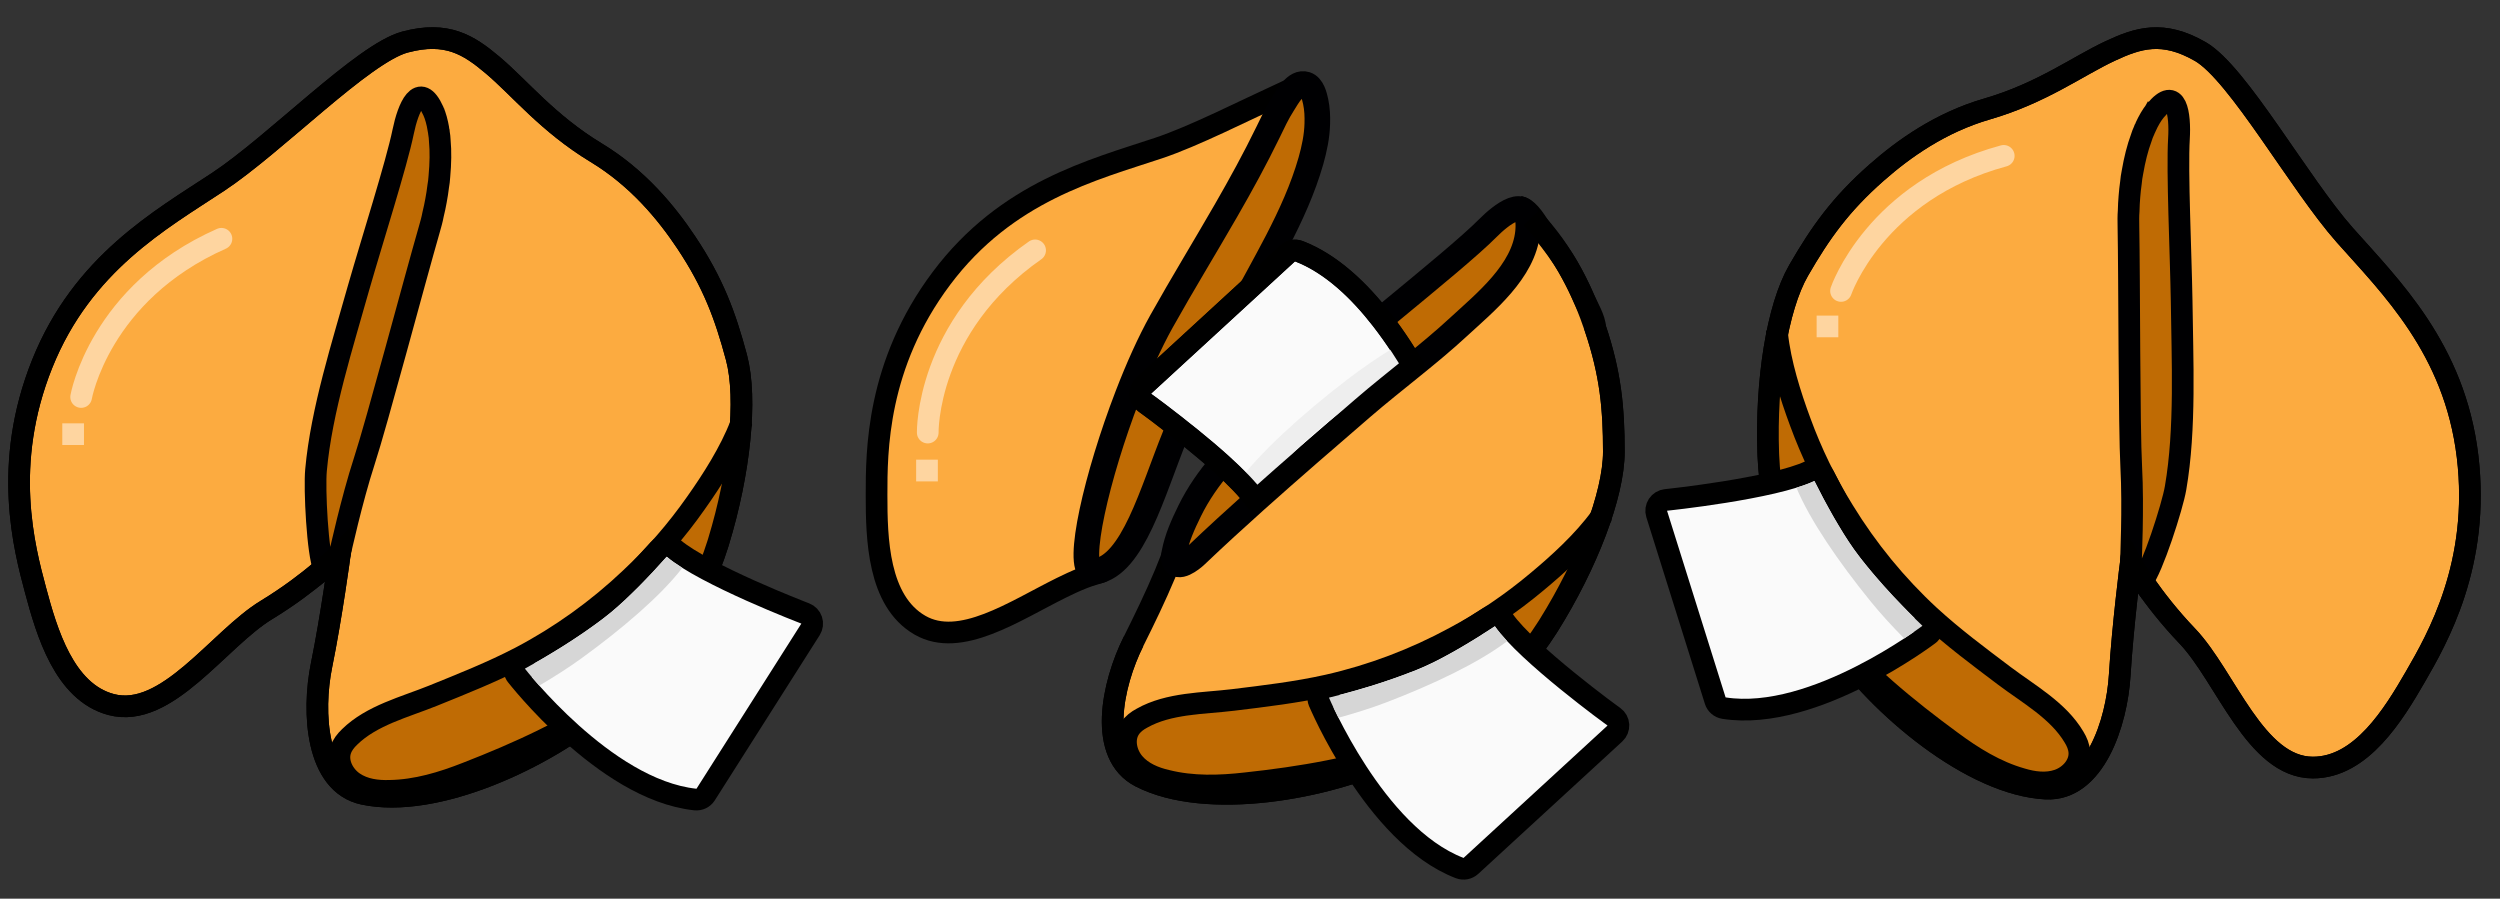 <svg width="3227" height="1160" viewBox="0 0 3227 1160" fill="none" xmlns="http://www.w3.org/2000/svg">
<rect x="0" y="0" width="3227" height="1160" fill="#333333" stroke="none"/>
<g clip-path="url(#clip0_12_1265)">
<g clip-path="url(#clip1_12_1265)">
<g clip-path="url(#clip2_12_1265)">
<path d="M438.838 714.311C438.838 714.311 427.661 796.97 415.114 858.287C402.566 919.604 407.94 1011.68 469.145 1024.78C562.403 1044.79 705.233 978.153 781.657 912.237C807.549 889.905 831.957 865.589 853.368 838.897C860.498 829.999 867.311 820.844 873.716 811.404C896.483 777.911 914.298 741.157 926.45 702.515C926.784 701.442 927.118 700.37 927.451 699.297C954.414 611.103 965.092 515.336 950.603 461.264C936.114 407.191 920.616 365.233 885.928 313.125C860.219 274.514 823.208 229.582 769.661 197.156C706.741 159.073 670.848 113.365 635.449 83.644C605.156 58.177 576.873 39.791 522.791 54.282C468.709 68.773 355.26 186.104 281.396 234.873C207.532 283.643 106.621 339.659 54.492 469.546C2.364 599.434 31.341 707.579 45.832 761.661C60.323 815.744 82.904 893.292 143.373 909.4C215.307 928.576 282.268 824.83 343.821 787.414C402.303 751.866 438.838 714.311 438.838 714.311Z" fill="#FCAB40" stroke="black" stroke-width="27.99" stroke-miterlimit="10"/>
<path d="M955.343 547.806C954.861 611.035 927.767 703.913 909.01 743.796C890.456 783.315 848.345 849.282 766.319 915.426C707.489 962.734 600.269 999.88 540.848 1012.49C481.159 1025.18 443.906 1003.92 440.678 987.348C437.443 970.792 469.571 947.161 493.133 937.535C497.184 935.849 500.966 934.235 504.812 932.904C505.372 932.754 506.138 932.249 506.978 932.024C538.7 918.119 592.073 897.503 628.127 881.838C682.215 858.328 754.561 811.001 790.641 779.706C826.236 748.842 871.782 694.574 892.273 665.645C918.945 627.254 947.266 565.883 953.84 551.201C954.175 550.21 954.586 549.5 954.791 549.145C954.996 548.79 955.201 548.435 955.126 548.154C955.406 548.079 955.331 547.799 955.331 547.799L955.343 547.806Z" fill="#BF6B04"/>
<path d="M566.024 167.025C566.386 168.377 566.478 169.802 566.57 171.226C567.169 174.544 567.57 178.205 567.701 181.939C568.941 195.22 568.725 210.642 567.173 227.57C566.908 231.989 566.373 236.481 565.566 241.045C564.78 246.764 564.065 252.753 562.81 258.887C561.753 264.677 560.498 270.811 558.969 277.008C557.787 283.412 555.991 289.691 554.194 295.97C535.267 361.605 486.229 546.301 470.15 595.519C454.073 644.748 438.812 714.328 438.812 714.328C438.812 714.328 438.614 714.671 438.146 715.087C437.677 715.502 436.74 716.333 435.803 717.164C433.534 719.511 430.056 722.762 425.174 727.259C423.03 728.993 420.76 731.34 418.147 733.49C409.831 715.437 405.623 630.492 407.932 606.693C414.851 529.782 442.854 442.883 462.839 371.457C479.898 311.83 511.889 211.688 520.417 169.99C526.696 139.33 541.436 103.504 559.355 143.333C562.176 149.535 564.35 157.648 566 167.052L566.024 167.025Z" fill="#BF6B04" stroke="#000002" stroke-width="27.99" stroke-miterlimit="10"/>
<path d="M797.369 898.471C797.099 898.543 796.901 898.886 796.63 898.959C737.989 940.751 667.912 972.282 602.814 997.552C570.842 1010.18 537.334 1020.31 502.985 1020.82C486.907 1021.36 470.095 1019.2 456.631 1010.06C443.165 1000.92 434.453 983.55 439.629 968.249C441.894 961.554 446.216 956.048 451.287 951.211C479.744 923.305 522.675 912.671 558.756 898.075C596.929 882.629 635.165 867.456 671.785 848.378C723.606 821.158 771.705 786.54 814.215 746.171C845.502 716.927 873.609 684.467 898.143 649.495C918.969 620.155 942.654 583.092 956.114 547.9C956.041 547.629 956.312 547.557 956.312 547.557" stroke="black" stroke-width="27.99" stroke-miterlimit="10" stroke-linecap="round"/>
<path d="M438.838 714.311C438.838 714.311 427.661 796.97 415.114 858.287C402.566 919.604 407.94 1011.68 469.145 1024.78C562.403 1044.79 705.233 978.153 781.657 912.237C807.549 889.905 831.957 865.589 853.368 838.897C860.498 829.999 867.311 820.844 873.716 811.404C896.483 777.911 914.298 741.157 926.45 702.515C926.784 701.442 927.118 700.37 927.451 699.297C954.414 611.103 965.092 515.336 950.603 461.264C936.114 407.191 920.616 365.233 885.928 313.125C860.219 274.514 823.208 229.582 769.661 197.156C706.741 159.073 670.848 113.365 635.449 83.644C605.156 58.177 576.873 39.791 522.791 54.282C468.709 68.773 355.26 186.104 281.396 234.873C207.532 283.643 106.621 339.659 54.492 469.546C2.364 599.434 31.341 707.579 45.832 761.661C60.323 815.744 82.904 893.292 143.373 909.4C215.307 928.576 282.268 824.83 343.821 787.414C402.303 751.866 438.838 714.311 438.838 714.311Z" stroke="black" stroke-width="27.99" stroke-miterlimit="10"/>
<path d="M104.74 512.454C104.74 512.454 128.357 377.969 285.82 308.218" stroke="#FED5A0" stroke-width="27.99" stroke-miterlimit="10" stroke-linecap="round"/>
<path d="M94.405 560.413C94.405 560.414 94.406 560.414 94.406 560.415C94.405 560.415 94.405 560.416 94.405 560.417C94.404 560.417 94.404 560.418 94.404 560.418C94.403 560.419 94.402 560.419 94.402 560.419C94.401 560.419 94.4 560.419 94.4 560.419C94.399 560.419 94.398 560.419 94.398 560.418C94.397 560.418 94.397 560.418 94.396 560.417C94.396 560.417 94.396 560.416 94.395 560.415C94.395 560.415 94.395 560.414 94.395 560.413C94.395 560.413 94.396 560.412 94.396 560.412C94.396 560.411 94.397 560.41 94.397 560.41C94.398 560.41 94.398 560.409 94.399 560.409C94.4 560.409 94.4 560.409 94.401 560.409C94.402 560.409 94.402 560.409 94.403 560.41C94.403 560.41 94.404 560.411 94.405 560.411C94.405 560.412 94.405 560.412 94.405 560.413Z" fill="#FED5A0" stroke="#FED5A0" stroke-width="27.99" stroke-miterlimit="10" stroke-linecap="round"/>
<path d="M869.626 707.967C863.814 703.051 855.138 703.68 850.096 709.383C827.873 734.519 801.699 761.479 779.739 779.629L779.73 779.636C754.965 800.138 712.839 827.827 670.822 850.757C667.435 852.605 664.961 855.77 663.984 859.504C663.008 863.237 663.616 867.208 665.664 870.478L665.715 870.558C665.966 870.959 666.237 871.347 666.527 871.72L677.575 863.13C666.527 871.72 666.529 871.723 666.532 871.726L666.54 871.736L666.562 871.765L666.638 871.862C666.702 871.944 666.793 872.06 666.911 872.209C667.146 872.507 667.487 872.937 667.931 873.491C668.818 874.599 670.116 876.202 671.797 878.234C675.159 882.296 680.057 888.075 686.271 895.031C698.685 908.926 716.421 927.597 737.709 946.673C779.657 984.264 837.862 1025.71 897.542 1032.03C902.832 1032.59 907.983 1030.1 910.835 1025.61L1046.21 812.429C1048.46 808.881 1049 804.509 1047.68 800.519C1046.36 796.53 1043.31 793.346 1039.39 791.846L1039.39 791.845L1039.37 791.839L1039.31 791.815L1039.04 791.712C1038.8 791.62 1038.44 791.481 1037.96 791.297C1037.01 790.93 1035.61 790.383 1033.8 789.672C1030.18 788.251 1024.95 786.176 1018.53 783.57C1005.68 778.357 988.133 771.037 969.274 762.603C930.872 745.43 889.288 724.598 869.626 707.967Z" fill="#FAFAFA" stroke="black" stroke-width="28" stroke-linejoin="round"/>
<path d="M770.049 804.816C766.149 807.67 762.052 810.603 757.78 813.578C754.567 815.835 751.26 818.084 747.894 820.347C744.609 822.559 741.294 824.779 737.863 827.027C733.98 829.569 730.053 832.06 726.017 834.609L722.135 837.027C707.678 846.042 692.67 854.821 677.536 863.075L677.586 863.155C677.586 863.155 684.335 871.814 696.054 884.969C715.213 873.738 733.562 862.086 750.652 849.691C802.887 811.781 852.795 769.35 880.758 733.001C872.913 728.09 866.042 723.251 860.585 718.656L860.541 718.728C855.412 724.53 850.058 730.417 844.559 736.339L840.759 740.371C836.446 744.959 832.112 749.459 827.713 753.944L822.567 759.164C818.418 763.281 814.35 767.224 810.267 771.108L805.131 775.987C799.514 781.168 793.993 786.109 788.701 790.472C784.542 793.913 779.764 797.596 774.76 801.365L770.049 804.816Z" fill="#D6D6D6"/>
</g>
</g>
<g clip-path="url(#clip3_12_1265)">
<g clip-path="url(#clip4_12_1265)">
<path d="M2750.52 725.854C2750.52 725.854 2739.92 808.589 2736.17 871.064C2732.42 933.539 2703.4 1021.09 2640.89 1017.9C2545.63 1013.09 2424.92 911.758 2368.16 828.308C2348.93 800.035 2331.64 770.23 2317.87 738.907C2313.29 728.466 2309.07 717.86 2305.33 707.084C2292.01 668.839 2284.31 628.728 2282.58 588.257C2282.53 587.134 2282.49 586.011 2282.44 584.889C2279.22 492.722 2293.7 397.455 2321.69 348.975C2349.68 300.495 2375.51 263.977 2422.5 222.623C2457.33 191.981 2504.7 158.159 2564.82 140.697C2635.45 120.197 2681.95 85.337 2723.84 65.79C2759.69 49.031 2791.77 38.592 2840.26 66.587C2888.75 94.582 2967.96 237.277 3026.69 303.502C3085.41 369.727 3168.38 449.952 3185.12 588.906C3201.85 727.859 3145.87 824.82 3117.88 873.308C3089.88 921.797 3048 990.859 2985.42 990.767C2910.98 990.672 2873.15 873.13 2823.38 821.058C2776.09 771.585 2750.52 725.854 2750.52 725.854Z" fill="#FCAB40" stroke="black" stroke-width="27.99" stroke-miterlimit="10"/>
<path d="M2294.71 431.341C2278.81 492.541 2280.94 589.266 2288.74 632.645C2296.43 675.619 2320.03 750.238 2382.15 835.357C2426.73 896.28 2520.68 959.911 2574.81 987.47C2629.18 1015.18 2670.67 1004.28 2678.08 989.112C2685.49 973.956 2660.57 942.815 2640.3 927.419C2636.82 924.742 2633.59 922.204 2630.22 919.923C2629.72 919.633 2629.11 918.947 2628.35 918.512C2601.31 896.871 2555.09 863.144 2524.32 838.681C2478.16 801.973 2420.53 737.534 2393.78 697.967C2367.39 658.942 2337.44 594.736 2325.13 561.489C2309.3 517.502 2297.83 450.892 2295.28 435.009C2295.22 433.966 2295 433.173 2294.9 432.777C2294.79 432.381 2294.68 431.985 2294.83 431.734C2294.58 431.589 2294.72 431.338 2294.72 431.338L2294.71 431.341Z" fill="#BF6B04"/>
<path d="M2769.32 164.298C2768.62 165.511 2768.16 166.863 2767.7 168.215C2766.26 171.265 2764.93 174.698 2763.84 178.27C2759.2 190.778 2755.42 205.73 2752.54 222.483C2751.65 226.82 2751 231.298 2750.6 235.915C2749.88 241.642 2749.02 247.612 2748.65 253.862C2748.17 259.729 2747.79 265.979 2747.67 272.36C2747.15 278.852 2747.26 285.382 2747.37 291.912C2748.66 360.209 2748.23 551.303 2751.02 603.006C2753.81 654.718 2750.54 725.878 2750.54 725.878C2750.54 725.878 2750.64 726.26 2750.99 726.783C2751.33 727.305 2752.02 728.35 2752.71 729.395C2754.3 732.25 2756.82 736.29 2760.37 741.898C2761.99 744.127 2763.58 746.982 2765.54 749.735C2778.25 734.449 2804.3 653.488 2808.23 629.903C2821.45 553.821 2816.89 462.635 2816.07 388.471C2815.03 326.46 2810.05 221.45 2812.6 178.966C2814.47 147.726 2809.51 109.306 2781.89 143.14C2777.56 148.4 2773.36 155.675 2769.33 164.33L2769.32 164.298Z" fill="#BF6B04" stroke="#000002" stroke-width="27.99" stroke-miterlimit="10"/>
<path d="M2356.54 810.945C2356.78 811.085 2356.89 811.467 2357.13 811.607C2402.96 867.152 2462.48 915.747 2518.82 957.004C2546.44 977.474 2576.18 995.939 2609.23 1005.32C2624.62 1010 2641.42 1012.26 2656.79 1006.92C2672.16 1001.57 2685.07 987.054 2684.03 970.934C2683.58 963.882 2680.83 957.445 2677.18 951.46C2656.92 917.14 2618.2 895.757 2587.13 872.32C2554.25 847.52 2521.25 822.968 2490.81 795.062C2447.8 755.357 2410.3 709.469 2379.69 659.474C2357.04 623.129 2338.29 584.5 2323.64 544.37C2311.12 510.64 2297.83 468.71 2293.94 431.232C2294.08 430.99 2293.84 430.85 2293.84 430.85" stroke="black" stroke-width="27.99" stroke-miterlimit="10" stroke-linecap="round"/>
<path d="M2750.52 725.854C2750.52 725.854 2739.92 808.589 2736.17 871.064C2732.42 933.539 2703.4 1021.09 2640.89 1017.9C2545.63 1013.09 2424.92 911.758 2368.16 828.308C2348.93 800.035 2331.64 770.23 2317.87 738.907C2313.29 728.466 2309.07 717.86 2305.33 707.084C2292.01 668.839 2284.31 628.728 2282.58 588.257C2282.53 587.134 2282.49 586.011 2282.44 584.889C2279.22 492.722 2293.7 397.455 2321.69 348.975C2349.68 300.495 2375.51 263.977 2422.5 222.623C2457.33 191.981 2504.7 158.159 2564.82 140.697C2635.45 120.197 2681.95 85.337 2723.84 65.79C2759.69 49.031 2791.77 38.592 2840.26 66.587C2888.75 94.582 2967.96 237.277 3026.69 303.502C3085.41 369.727 3168.38 449.952 3185.12 588.906C3201.85 727.859 3145.87 824.82 3117.88 873.308C3089.88 921.797 3048 990.859 2985.42 990.767C2910.98 990.672 2873.15 873.13 2823.38 821.058C2776.09 771.585 2750.52 725.854 2750.52 725.854Z" stroke="black" stroke-width="27.99" stroke-miterlimit="10"/>
<path d="M2376.41 375.547C2376.41 375.547 2420.19 246.21 2586.42 201.19" stroke="#FED5A0" stroke-width="27.99" stroke-miterlimit="10" stroke-linecap="round"/>
<path d="M2358.91 421.379C2358.91 421.38 2358.91 421.38 2358.91 421.381C2358.91 421.382 2358.91 421.382 2358.91 421.383C2358.91 421.383 2358.91 421.384 2358.91 421.384C2358.91 421.384 2358.91 421.385 2358.91 421.385C2358.91 421.385 2358.91 421.385 2358.91 421.385C2358.9 421.384 2358.9 421.384 2358.9 421.384C2358.9 421.383 2358.9 421.383 2358.9 421.382C2358.9 421.382 2358.9 421.381 2358.9 421.38C2358.9 421.379 2358.9 421.379 2358.9 421.378C2358.9 421.378 2358.9 421.377 2358.9 421.376C2358.9 421.376 2358.9 421.375 2358.9 421.375C2358.9 421.375 2358.91 421.375 2358.91 421.375C2358.91 421.375 2358.91 421.375 2358.91 421.374C2358.91 421.375 2358.91 421.375 2358.91 421.376C2358.91 421.376 2358.91 421.377 2358.91 421.377C2358.91 421.378 2358.91 421.378 2358.91 421.379Z" fill="#FED5A0" stroke="#FED5A0" stroke-width="27.99" stroke-miterlimit="10" stroke-linecap="round"/>
<path d="M2336.05 608.229C2342.94 604.985 2351.16 607.838 2354.55 614.652C2369.51 644.683 2387.82 677.498 2404.33 700.714L2404.34 700.723C2422.95 726.936 2456.48 764.585 2491.13 797.608C2493.92 800.27 2495.49 803.968 2495.47 807.826C2495.44 811.685 2493.83 815.363 2491 817.992L2490.94 818.057C2490.59 818.379 2490.23 818.683 2489.85 818.968L2481.4 807.812C2489.85 818.968 2489.85 818.971 2489.84 818.973L2489.83 818.981L2489.8 819.003L2489.71 819.077C2489.62 819.14 2489.5 819.228 2489.35 819.341C2489.05 819.568 2488.61 819.896 2488.04 820.316C2486.89 821.156 2485.22 822.369 2483.07 823.896C2478.78 826.95 2472.55 831.264 2464.75 836.375C2449.16 846.584 2427.19 860.028 2401.69 872.945C2351.45 898.398 2284.5 923.363 2225.22 914.022C2219.96 913.193 2215.63 909.459 2214.04 904.383L2138.45 663.429C2137.19 659.418 2137.8 655.055 2140.11 651.544C2142.42 648.033 2146.19 645.745 2150.37 645.312L2150.37 645.312L2150.38 645.311L2150.45 645.303L2150.74 645.273C2150.99 645.246 2151.38 645.206 2151.88 645.151C2152.9 645.042 2154.4 644.878 2156.33 644.66C2160.19 644.224 2165.79 643.574 2172.66 642.718C2186.41 641.006 2205.26 638.478 2225.66 635.213C2267.2 628.564 2312.76 619.205 2336.05 608.229Z" fill="#FAFAFA" stroke="black" stroke-width="28" stroke-linejoin="round"/>
<path d="M2407.17 727.551C2410.2 731.317 2413.4 735.211 2416.75 739.19C2419.27 742.201 2421.89 745.23 2424.55 748.286C2427.15 751.274 2429.78 754.276 2432.51 757.335C2435.6 760.796 2438.75 764.218 2441.99 767.724L2445.12 771.066C2456.75 783.515 2468.97 795.879 2481.45 807.769L2481.38 807.833C2481.38 807.833 2472.62 814.45 2457.9 824.124C2442.3 808.316 2427.59 792.313 2414.29 775.917C2373.65 725.779 2336.42 671.877 2318.82 629.529C2327.67 626.816 2335.56 623.921 2342.02 620.894L2342.04 620.975C2345.5 627.907 2349.14 634.979 2352.92 642.123L2355.55 647.001C2358.53 652.548 2361.55 658.017 2364.64 663.488L2368.26 669.862C2371.2 674.912 2374.11 679.774 2377.05 684.582L2380.75 690.624C2384.83 697.082 2388.89 703.285 2392.87 708.868C2395.99 713.268 2399.66 718.062 2403.51 722.998L2407.17 727.551Z" fill="#D6D6D6"/>
</g>
</g>
<g clip-path="url(#clip5_12_1265)">
<g clip-path="url(#clip6_12_1265)">
<path d="M1680.26 108.989C1673.66 111.889 1666.96 114.889 1660.16 117.989C1603.66 143.889 1541.16 175.889 1495.26 191.189C1411.26 219.189 1299.36 247.189 1215.36 359.089C1131.36 470.989 1131.46 582.989 1131.46 638.989C1131.46 694.989 1133.16 775.689 1187.46 806.989C1239.36 836.889 1308.86 788.989 1370.06 758.689C1374.56 756.489 1379.06 754.289 1383.46 752.289C1393.56 747.689 1403.26 743.789 1412.66 741.089C1415.66 740.189 1418.56 739.289 1421.46 738.389" fill="#FCAB40"/>
<path d="M1680.26 108.989C1673.66 111.889 1666.96 114.889 1660.16 117.989C1603.66 143.889 1541.16 175.889 1495.26 191.189C1411.26 219.189 1299.36 247.189 1215.36 359.089C1131.36 470.989 1131.46 582.989 1131.46 638.989C1131.46 694.989 1133.16 775.689 1187.46 806.989C1239.36 836.889 1308.86 788.989 1370.06 758.689C1374.56 756.489 1379.06 754.289 1383.46 752.289C1393.56 747.689 1403.26 743.789 1412.66 741.089C1415.66 740.189 1418.56 739.289 1421.46 738.389" stroke="black" stroke-width="27.99" stroke-miterlimit="10" stroke-linecap="round" stroke-linejoin="round"/>
<path d="M1197.53 558.364C1197.53 558.364 1194.89 421.846 1336.11 323.189" stroke="#FED5A0" stroke-width="27.99" stroke-miterlimit="10" stroke-linecap="round"/>
<path d="M1700.36 159.589C1699.96 175.889 1696.56 191.989 1692.16 207.589C1681.86 243.689 1666.16 277.889 1648.86 311.389C1641.06 326.489 1632.86 341.389 1624.76 356.389C1615.26 373.689 1605.86 391.089 1596.36 408.389C1575.76 446.089 1555.86 484.089 1535.36 521.889C1528.86 533.889 1522.86 547.489 1516.96 561.989C1487.26 635.089 1462.56 729.489 1414.46 737.489L1409.46 737.889C1388.66 731.289 1415.66 614.289 1455.46 510.889C1468.96 475.689 1484.06 442.089 1499.16 414.989C1526.16 366.689 1555.16 319.389 1582.76 271.389C1601.76 238.389 1620.06 204.989 1636.76 170.689C1642.76 158.289 1648.56 145.689 1656.06 134.089C1661.76 125.189 1672.26 104.789 1685.56 108.989C1693.76 111.589 1696.66 123.789 1698.26 131.189C1700.26 140.589 1700.66 150.189 1700.36 159.589Z" fill="#BF6B04" stroke="#000002" stroke-width="33.05" stroke-miterlimit="10" stroke-linecap="round"/>
</g>
<g clip-path="url(#clip7_12_1265)">
<path d="M1517.26 706.289C1512.96 717.789 1508.66 729.389 1503.86 740.789C1491.46 770.389 1477.46 799.189 1463.16 827.889C1435.16 883.889 1416.56 974.189 1472.26 1002.69C1557.16 1046.19 1712.36 1018.79 1803.26 974.889C1834.06 959.989 1863.96 942.889 1891.46 922.589C1900.66 915.789 1909.56 908.789 1918.26 901.289C1948.96 874.789 1975.66 843.889 1997.36 809.789C1997.96 808.789 1998.56 807.889 1999.16 806.989C2048.06 728.789 2083.16 638.989 2083.16 583.089C2083.16 527.189 2079.06 482.589 2059.06 423.289C2059.06 412.189 2048.96 395.489 2044.56 385.389C2038.66 371.689 2031.96 358.389 2024.56 345.489C2015.36 329.489 2004.26 314.689 1992.66 300.289C1984.86 290.689 1978.36 276.489 1967.76 269.489C1965.66 268.089 1963.56 267.289 1961.56 266.889C1961.26 266.789 1960.96 266.789 1960.56 266.689" fill="#FCAB40"/>
<path d="M1517.26 706.289C1512.96 717.789 1508.66 729.389 1503.86 740.789C1491.46 770.389 1477.46 799.189 1463.16 827.889C1435.16 883.889 1416.56 974.189 1472.26 1002.69C1557.16 1046.19 1712.36 1018.79 1803.26 974.889C1834.06 959.989 1863.96 942.889 1891.46 922.589C1900.66 915.789 1909.56 908.789 1918.26 901.289C1948.96 874.789 1975.66 843.889 1997.36 809.789C1997.96 808.789 1998.56 807.889 1999.16 806.989C2048.06 728.789 2083.16 638.989 2083.16 583.089C2083.16 527.189 2079.06 482.589 2059.06 423.289C2059.06 412.189 2048.96 395.489 2044.56 385.389C2038.66 371.689 2031.96 358.389 2024.56 345.489C2015.36 329.489 2004.26 314.689 1992.66 300.289C1984.86 290.689 1978.36 276.489 1967.76 269.489C1965.66 268.089 1963.56 267.289 1961.56 266.889C1961.26 266.789 1960.96 266.789 1960.56 266.689" stroke="black" stroke-width="27.99" stroke-miterlimit="10"/>
<path d="M2065.33 667.84C2048.5 728.79 1998.29 811.49 1969.85 845.16C1941.7 878.53 1883.95 931.35 1787.6 974.01C1718.53 1004.48 1605.35 1012.61 1544.69 1009.41C1483.75 1006.22 1453.27 976.04 1454.44 959.2C1455.6 942.37 1492.75 927.86 1518 924.66C1522.35 924.08 1526.42 923.5 1530.48 923.21C1531.06 923.21 1531.93 922.92 1532.8 922.92C1567.04 917.7 1623.93 911.6 1662.81 905.8C1721.14 897.09 1803.27 870.1 1846.22 849.21C1888.59 828.61 1946.63 787.98 1973.91 765.34C2009.61 735.16 2052.85 683.21 2063 670.73C2063.58 669.86 2064.16 669.28 2064.45 668.99C2064.74 668.7 2065.03 668.41 2065.03 668.12C2065.32 668.12 2065.32 667.83 2065.32 667.83L2065.33 667.84Z" fill="#BF6B04"/>
<path d="M1821.96 965.689C1821.66 965.689 1821.36 965.989 1821.16 965.989C1753.66 991.189 1677.86 1003.49 1608.46 1010.99C1574.26 1014.89 1539.36 1015.99 1505.96 1007.59C1490.26 1003.99 1474.56 997.489 1463.96 985.189C1453.36 972.889 1449.36 953.789 1458.36 940.389C1462.26 934.489 1467.86 930.289 1474.06 926.989C1508.76 907.389 1552.96 908.189 1591.66 903.489C1632.56 898.489 1673.36 893.689 1713.66 884.689C1770.76 871.789 1826.16 850.789 1877.66 822.789C1915.46 802.689 1950.96 778.589 1983.76 751.089C2011.46 728.089 2043.96 698.489 2066.06 667.989C2066.06 667.689 2066.36 667.689 2066.36 667.689" stroke="black" stroke-width="27.99" stroke-miterlimit="10" stroke-linecap="round"/>
<path d="M1972.36 291.99C1972.36 294.49 1972.16 296.99 1971.96 299.49C1966.96 350.29 1917.06 390.29 1882.36 422.29C1863.46 439.79 1843.66 456.09 1823.66 472.29C1801.76 490.09 1779.56 507.59 1758.26 525.99C1712.26 565.69 1666.16 605.49 1620.76 646.09C1594.76 669.39 1569.06 692.89 1543.86 716.89C1538.46 721.99 1519.66 737.19 1515.26 723.39C1514.26 720.39 1514.76 717.09 1515.36 713.99C1519.06 694.49 1527.06 676.99 1535.66 659.39C1546.56 637.19 1560.46 617.39 1576.16 598.99C1591.86 580.59 1609.26 563.59 1626.96 546.69C1665.46 510.19 1706.76 476.69 1746.96 442.09C1757.56 433.09 1769.86 422.79 1782.96 411.99C1787.26 408.49 1791.56 404.89 1795.96 401.19C1843.56 361.89 1897.76 317.49 1920.86 294.09C1936.26 278.59 1972.76 248.19 1972.36 291.99Z" fill="#BF6B04" stroke="#000002" stroke-width="32.177" stroke-miterlimit="10" stroke-linecap="round" stroke-linejoin="round"/>
<path d="M1823.66 472.289C1801.76 490.089 1779.56 507.589 1758.26 525.989C1712.26 565.689 1666.16 605.489 1620.76 646.089C1620.26 645.589 1619.86 645.089 1619.46 644.489C1610.66 631.789 1594.66 615.689 1576.26 598.989C1563.96 587.889 1550.46 576.489 1537.36 565.889C1521.36 552.889 1506.26 541.289 1495.26 532.889C1489.76 528.689 1485.26 525.389 1482.06 523.089C1480.46 521.889 1479.26 521.089 1478.46 520.489C1478.06 520.189 1477.76 519.989 1477.56 519.789L1477.36 519.589H1477.26C1473.86 517.089 1471.76 513.289 1471.46 509.089C1471.26 504.889 1472.86 500.789 1475.96 497.989L1661.86 327.089C1665.76 323.489 1671.36 322.389 1676.36 324.289C1718.46 340.489 1754.56 375.589 1782.96 412.089C1792.36 424.189 1800.96 436.389 1808.66 448.189C1814.06 456.389 1819.06 464.589 1823.66 472.289Z" fill="#FAFAFA" stroke="black" stroke-width="28" stroke-linecap="round" stroke-linejoin="round"/>
<path d="M1718.26 541.789C1722.56 538.389 1727.16 534.989 1731.96 531.389C1735.56 528.689 1739.26 526.089 1742.96 523.389C1746.66 520.789 1750.36 518.089 1754.16 515.489C1758.46 512.489 1762.86 509.489 1767.36 506.489L1771.66 503.589C1787.86 492.889 1804.66 482.389 1821.56 472.489L1821.46 472.389C1821.46 472.389 1813.46 462.789 1799.76 448.189C1778.36 461.589 1757.86 475.389 1738.76 490.089C1680.56 534.889 1625.06 584.789 1594.46 626.989C1603.56 632.289 1611.56 637.589 1617.86 642.689V642.589C1623.46 635.789 1629.46 628.989 1635.46 622.089L1639.66 617.389C1644.46 611.989 1649.16 606.789 1654.06 601.489L1659.76 595.389C1664.36 590.589 1668.86 585.989 1673.36 581.389L1679.06 575.689C1685.26 569.589 1691.46 563.789 1697.26 558.689C1701.86 554.689 1707.16 550.289 1712.76 545.889L1718.26 541.789Z" fill="#EEEEEE"/>
<path d="M1824.06 472.19C1802.16 489.99 1779.96 507.49 1758.66 525.89C1712.66 565.59 1666.56 605.39 1621.16 645.99C1620.66 645.49 1620.26 644.99 1619.86 644.39C1611.06 631.69 1595.06 615.59 1576.66 598.89C1564.36 587.79 1550.86 576.39 1537.76 565.79C1521.76 552.79 1506.66 541.19 1495.66 532.79C1490.16 528.59 1485.66 525.29 1482.46 522.99C1480.86 521.79 1479.66 520.99 1478.86 520.39C1478.46 520.09 1478.16 519.89 1477.96 519.69L1477.76 519.49H1477.66C1474.26 516.99 1472.16 513.19 1471.86 508.99C1471.66 504.79 1473.26 500.69 1476.36 497.89L1662.26 326.99C1666.16 323.39 1671.76 322.29 1676.76 324.19C1718.86 340.39 1754.96 375.49 1783.36 411.99C1792.76 424.09 1801.36 436.29 1809.06 448.09C1814.46 456.29 1819.46 464.49 1824.06 472.19Z" stroke="black" stroke-width="28" stroke-linecap="round" stroke-linejoin="round"/>
<path d="M1463.15 827.92C1435.16 883.9 1416.52 974.23 1472.25 1002.72C1557.15 1046.19 1712.36 1018.79 1803.24 974.9C1834.03 960.03 1863.9 942.86 1891.49 922.62C1900.68 915.87 1909.63 908.79 1918.26 901.33C1948.92 874.87 1975.64 843.98 1997.38 809.8C1997.98 808.85 1998.58 807.9 1999.18 806.95C2048.05 728.74 2083.15 639 2083.15 583.02C2083.15 527.04 2079.04 482.5 2059.02 423.19C2044.18 379.24 2020.06 326.26 1976.73 281.08" stroke="black" stroke-width="27.99" stroke-miterlimit="10"/>
<path d="M1941.06 800.39C1936.76 794.09 1928.16 792.49 1921.86 796.69C1893.86 815.19 1861.66 834.49 1835.76 846.29C1806.56 859.69 1758.66 875.49 1712.16 886.79C1708.36 887.69 1705.16 890.09 1703.26 893.49C1701.36 896.89 1700.96 900.79 1702.06 904.49V904.59C1702.16 905.09 1702.36 905.49 1702.56 905.89L1715.46 900.49C1702.56 905.89 1702.56 905.89 1702.56 905.89V905.99C1702.56 906.09 1702.66 906.19 1702.76 906.39C1702.86 906.69 1703.16 907.29 1703.46 907.89C1704.06 909.19 1704.86 911.09 1705.96 913.49C1708.16 918.29 1711.36 925.09 1715.56 933.49C1723.96 950.09 1736.26 972.79 1751.86 996.69C1782.66 1043.89 1828.16 1098.99 1884.16 1120.49C1889.16 1122.39 1894.76 1121.29 1898.66 1117.69L2084.56 946.79C2087.66 943.99 2089.26 939.89 2089.06 935.69C2088.86 931.49 2086.66 927.59 2083.26 925.19H2083.16L2082.96 924.99C2082.76 924.79 2082.46 924.59 2082.06 924.29C2081.26 923.69 2080.06 922.79 2078.46 921.69C2075.36 919.39 2070.86 915.99 2065.26 911.89C2054.16 903.49 2039.16 891.89 2023.16 878.89C1990.56 852.39 1955.76 821.49 1941.06 800.39Z" fill="#FAFAFA"/>
<path d="M1702.56 905.89C1702.36 905.49 1702.16 905.09 1702.06 904.59V904.49C1700.96 900.79 1701.36 896.89 1703.26 893.49C1705.16 890.09 1708.36 887.69 1712.16 886.79C1758.66 875.49 1806.56 859.69 1835.76 846.29C1861.66 834.49 1893.86 815.19 1921.86 796.69C1928.16 792.49 1936.76 794.09 1941.06 800.39C1955.76 821.49 1990.56 852.39 2023.16 878.89C2039.16 891.89 2054.16 903.49 2065.26 911.89C2070.86 915.99 2075.36 919.39 2078.46 921.69C2080.06 922.79 2081.26 923.69 2082.06 924.29C2082.46 924.59 2082.76 924.79 2082.96 924.99L2083.16 925.19H2083.26C2086.66 927.59 2088.86 931.49 2089.06 935.69C2089.26 939.89 2087.66 943.99 2084.56 946.79L1898.66 1117.69C1894.76 1121.29 1889.16 1122.39 1884.16 1120.49C1828.16 1098.99 1782.66 1043.89 1751.86 996.69C1736.26 972.79 1723.96 950.09 1715.56 933.49C1711.36 925.09 1708.16 918.29 1705.96 913.49C1704.86 911.09 1704.06 909.19 1703.46 907.89C1703.16 907.29 1702.86 906.69 1702.76 906.39C1702.66 906.19 1702.56 906.09 1702.56 905.99V905.89ZM1702.56 905.89L1715.46 900.49C1702.56 905.89 1702.56 905.89 1702.56 905.89Z" stroke="black" stroke-width="28" stroke-linecap="round" stroke-linejoin="round"/>
<path d="M1819.86 868.089C1815.36 869.789 1810.66 871.589 1805.76 873.389C1802.06 874.689 1798.26 876.089 1794.46 877.389C1790.76 878.689 1786.96 879.989 1783.06 881.289C1778.66 882.789 1774.26 884.089 1769.66 885.589L1765.26 886.889C1748.96 891.889 1732.16 896.489 1715.46 900.489V900.589C1715.46 900.589 1719.76 910.689 1727.66 926.489C1749.06 920.589 1769.86 914.089 1789.56 906.589C1849.86 883.489 1909.06 855.389 1945.46 827.589C1939.16 820.789 1933.76 814.389 1929.66 808.489L1929.56 808.589C1923.06 812.889 1916.36 817.189 1909.56 821.489L1904.86 824.389C1899.46 827.689 1894.16 830.889 1888.76 834.089L1882.46 837.789C1877.36 840.689 1872.46 843.489 1867.46 846.189L1861.26 849.589C1854.46 853.189 1847.86 856.489 1841.66 859.289C1836.76 861.489 1831.16 863.889 1825.36 866.189L1819.86 868.089Z" fill="#D6D6D6"/>
</g>
<path d="M1196.56 607.37C1196.56 607.37 1196.56 607.371 1196.56 607.372C1196.56 607.372 1196.56 607.373 1196.56 607.374C1196.56 607.374 1196.56 607.375 1196.56 607.376C1196.56 607.376 1196.56 607.376 1196.56 607.376C1196.56 607.377 1196.55 607.377 1196.55 607.377C1196.55 607.377 1196.55 607.377 1196.55 607.377C1196.55 607.376 1196.55 607.376 1196.55 607.376C1196.55 607.375 1196.55 607.375 1196.55 607.374C1196.55 607.374 1196.55 607.373 1196.55 607.372C1196.55 607.372 1196.55 607.371 1196.55 607.37C1196.55 607.37 1196.55 607.369 1196.55 607.368C1196.55 607.368 1196.55 607.368 1196.55 607.368C1196.55 607.367 1196.55 607.367 1196.55 607.367C1196.55 607.367 1196.55 607.367 1196.56 607.367C1196.56 607.368 1196.56 607.368 1196.56 607.368C1196.56 607.369 1196.56 607.369 1196.56 607.37Z" fill="#FED5A0" stroke="#FED5A0" stroke-width="27.99" stroke-miterlimit="10" stroke-linecap="round"/>
</g>
</g>
<defs>
<clipPath id="clip0_12_1265">
<rect width="3227" height="1160" fill="white"/>
</clipPath>
<clipPath id="clip1_12_1265">
<rect width="1072" height="1072" fill="white" transform="translate(-158 221.181) rotate(-15)"/>
</clipPath>
<clipPath id="clip2_12_1265">
<rect width="986" height="1072" fill="white" transform="translate(-116.465 210.052) rotate(-15)"/>
</clipPath>
<clipPath id="clip3_12_1265">
<rect width="1072" height="1072" fill="white" transform="matrix(-0.866 -0.5 -0.5 0.866 3454.65 404)"/>
</clipPath>
<clipPath id="clip4_12_1265">
<rect width="986" height="1072" fill="white" transform="matrix(-0.866 -0.5 -0.5 0.866 3417.41 382.5)"/>
</clipPath>
<clipPath id="clip5_12_1265">
<rect width="1072" height="1072" fill="white" transform="translate(1074.46 64.189)"/>
</clipPath>
<clipPath id="clip6_12_1265">
<rect width="986" height="1072" fill="white" transform="translate(1117.46 64.189)"/>
</clipPath>
<clipPath id="clip7_12_1265">
<rect width="986" height="1072" fill="white" transform="translate(1117.46 64.189)"/>
</clipPath>
</defs>
</svg>
